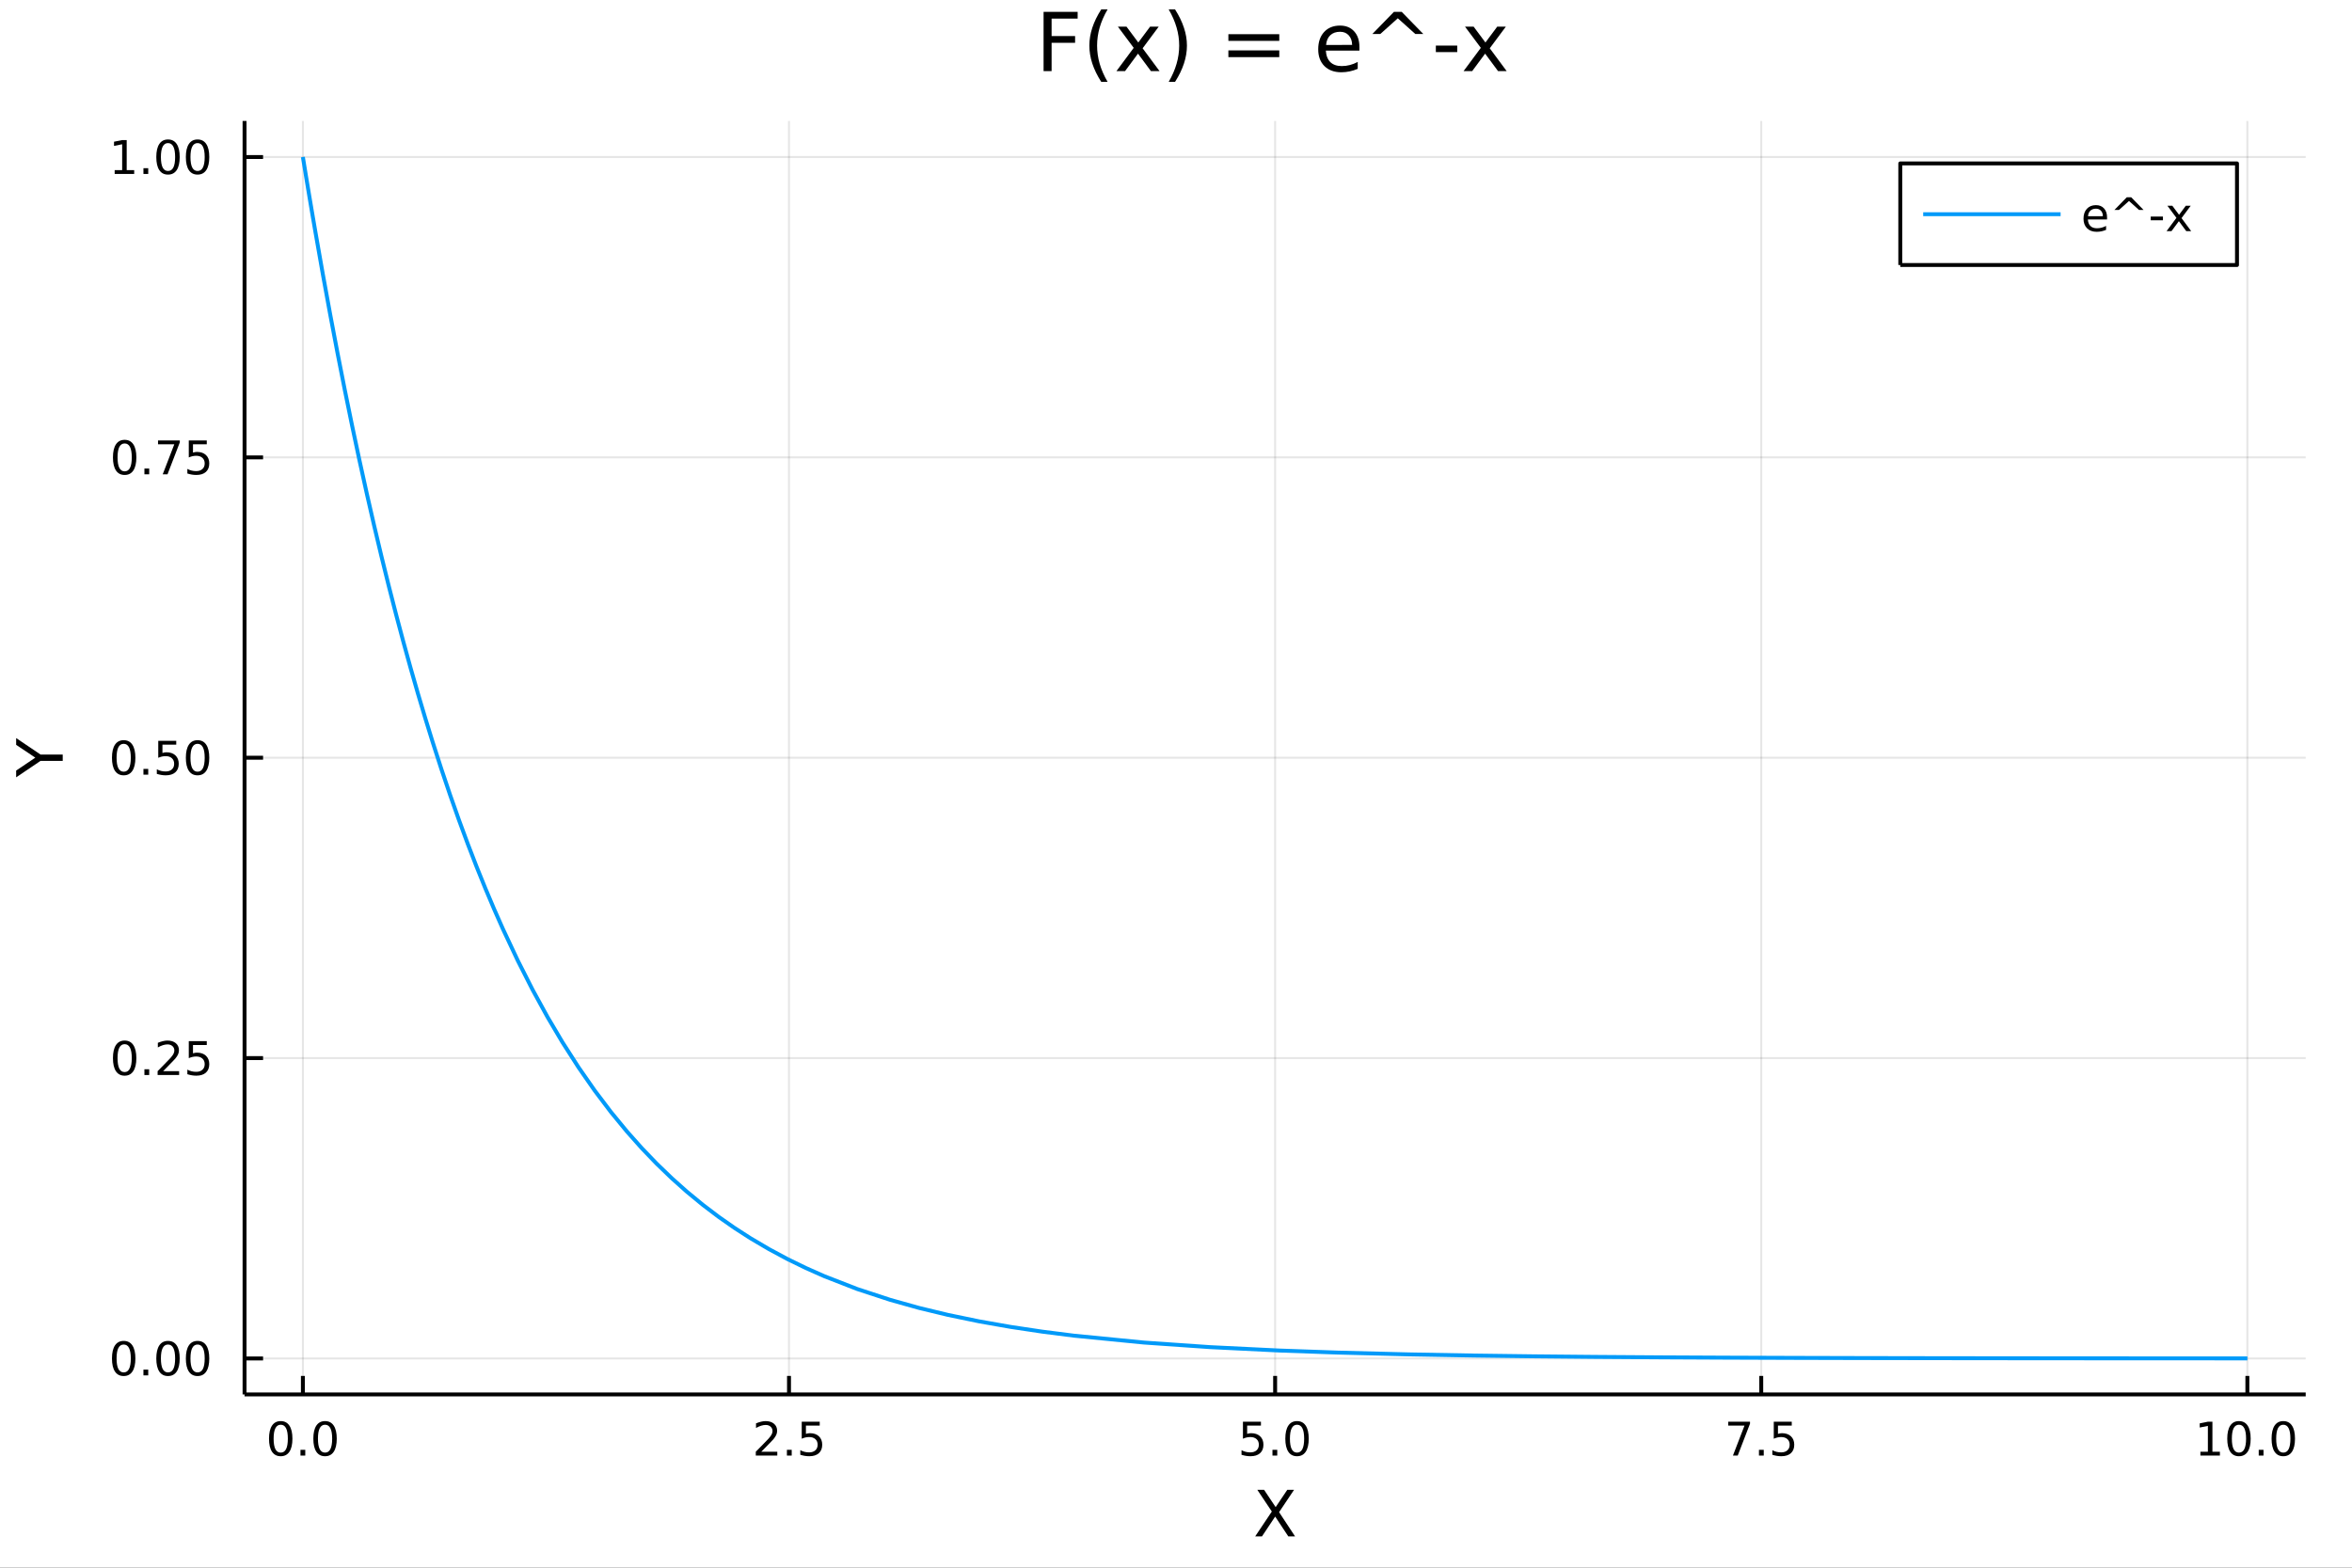 <?xml version="1.0" encoding="utf-8"?>
<svg xmlns="http://www.w3.org/2000/svg" xmlns:xlink="http://www.w3.org/1999/xlink" width="600" height="400" viewBox="0 0 2400 1600">
<rect x="0" y="0" width="2400" height="1600" fill="#333333" stroke="none"/>
<defs>
  <clipPath id="clip330">
    <rect x="0" y="0" width="2400" height="1600"/>
  </clipPath>
</defs>
<path clip-path="url(#clip330)" d="
M0 1600 L2400 1600 L2400 0 L0 0  Z
  " fill="#ffffff" fill-rule="evenodd" fill-opacity="1"/>
<defs>
  <clipPath id="clip331">
    <rect x="480" y="0" width="1681" height="1600"/>
  </clipPath>
</defs>
<path clip-path="url(#clip330)" d="
M249.542 1423.18 L2352.76 1423.18 L2352.76 123.472 L249.542 123.472  Z
  " fill="#ffffff" fill-rule="evenodd" fill-opacity="1"/>
<defs>
  <clipPath id="clip332">
    <rect x="249" y="123" width="2104" height="1301"/>
  </clipPath>
</defs>
<polyline clip-path="url(#clip332)" style="stroke:#000000; stroke-linecap:butt; stroke-linejoin:round; stroke-width:2; stroke-opacity:0.1; fill:none" points="
  309.067,1423.18 309.067,123.472 
  "/>
<polyline clip-path="url(#clip332)" style="stroke:#000000; stroke-linecap:butt; stroke-linejoin:round; stroke-width:2; stroke-opacity:0.1; fill:none" points="
  805.108,1423.18 805.108,123.472 
  "/>
<polyline clip-path="url(#clip332)" style="stroke:#000000; stroke-linecap:butt; stroke-linejoin:round; stroke-width:2; stroke-opacity:0.1; fill:none" points="
  1301.15,1423.18 1301.15,123.472 
  "/>
<polyline clip-path="url(#clip332)" style="stroke:#000000; stroke-linecap:butt; stroke-linejoin:round; stroke-width:2; stroke-opacity:0.1; fill:none" points="
  1797.19,1423.18 1797.19,123.472 
  "/>
<polyline clip-path="url(#clip332)" style="stroke:#000000; stroke-linecap:butt; stroke-linejoin:round; stroke-width:2; stroke-opacity:0.1; fill:none" points="
  2293.23,1423.18 2293.23,123.472 
  "/>
<polyline clip-path="url(#clip330)" style="stroke:#000000; stroke-linecap:butt; stroke-linejoin:round; stroke-width:4; stroke-opacity:1; fill:none" points="
  249.542,1423.18 2352.76,1423.18 
  "/>
<polyline clip-path="url(#clip330)" style="stroke:#000000; stroke-linecap:butt; stroke-linejoin:round; stroke-width:4; stroke-opacity:1; fill:none" points="
  309.067,1423.18 309.067,1404.28 
  "/>
<polyline clip-path="url(#clip330)" style="stroke:#000000; stroke-linecap:butt; stroke-linejoin:round; stroke-width:4; stroke-opacity:1; fill:none" points="
  805.108,1423.18 805.108,1404.28 
  "/>
<polyline clip-path="url(#clip330)" style="stroke:#000000; stroke-linecap:butt; stroke-linejoin:round; stroke-width:4; stroke-opacity:1; fill:none" points="
  1301.15,1423.18 1301.15,1404.28 
  "/>
<polyline clip-path="url(#clip330)" style="stroke:#000000; stroke-linecap:butt; stroke-linejoin:round; stroke-width:4; stroke-opacity:1; fill:none" points="
  1797.19,1423.18 1797.19,1404.28 
  "/>
<polyline clip-path="url(#clip330)" style="stroke:#000000; stroke-linecap:butt; stroke-linejoin:round; stroke-width:4; stroke-opacity:1; fill:none" points="
  2293.23,1423.18 2293.23,1404.28 
  "/>
<path clip-path="url(#clip330)" d="M286.451 1454.1 Q282.84 1454.1 281.012 1457.66 Q279.206 1461.2 279.206 1468.33 Q279.206 1475.44 281.012 1479.01 Q282.84 1482.55 286.451 1482.55 Q290.086 1482.55 291.891 1479.01 Q293.72 1475.44 293.72 1468.33 Q293.72 1461.2 291.891 1457.66 Q290.086 1454.1 286.451 1454.1 M286.451 1450.39 Q292.261 1450.39 295.317 1455 Q298.396 1459.58 298.396 1468.33 Q298.396 1477.06 295.317 1481.67 Q292.261 1486.25 286.451 1486.25 Q280.641 1486.25 277.562 1481.67 Q274.507 1477.06 274.507 1468.33 Q274.507 1459.58 277.562 1455 Q280.641 1450.39 286.451 1450.39 Z" fill="#000000" fill-rule="evenodd" fill-opacity="1" /><path clip-path="url(#clip330)" d="M306.613 1479.7 L311.497 1479.7 L311.497 1485.58 L306.613 1485.58 L306.613 1479.7 Z" fill="#000000" fill-rule="evenodd" fill-opacity="1" /><path clip-path="url(#clip330)" d="M331.683 1454.1 Q328.071 1454.1 326.243 1457.66 Q324.437 1461.2 324.437 1468.33 Q324.437 1475.44 326.243 1479.01 Q328.071 1482.55 331.683 1482.55 Q335.317 1482.55 337.122 1479.01 Q338.951 1475.44 338.951 1468.33 Q338.951 1461.2 337.122 1457.66 Q335.317 1454.1 331.683 1454.1 M331.683 1450.39 Q337.493 1450.39 340.548 1455 Q343.627 1459.58 343.627 1468.33 Q343.627 1477.06 340.548 1481.67 Q337.493 1486.25 331.683 1486.25 Q325.872 1486.25 322.794 1481.67 Q319.738 1477.06 319.738 1468.33 Q319.738 1459.58 322.794 1455 Q325.872 1450.39 331.683 1450.39 Z" fill="#000000" fill-rule="evenodd" fill-opacity="1" /><path clip-path="url(#clip330)" d="M776.844 1481.64 L793.164 1481.64 L793.164 1485.58 L771.219 1485.58 L771.219 1481.64 Q773.881 1478.89 778.465 1474.26 Q783.071 1469.61 784.252 1468.27 Q786.497 1465.74 787.377 1464.01 Q788.279 1462.25 788.279 1460.56 Q788.279 1457.8 786.335 1456.07 Q784.414 1454.33 781.312 1454.33 Q779.113 1454.33 776.659 1455.09 Q774.228 1455.86 771.451 1457.41 L771.451 1452.69 Q774.275 1451.55 776.728 1450.97 Q779.182 1450.39 781.219 1450.39 Q786.59 1450.39 789.784 1453.08 Q792.978 1455.77 792.978 1460.26 Q792.978 1462.39 792.168 1464.31 Q791.381 1466.2 789.275 1468.8 Q788.696 1469.47 785.594 1472.69 Q782.492 1475.88 776.844 1481.64 Z" fill="#000000" fill-rule="evenodd" fill-opacity="1" /><path clip-path="url(#clip330)" d="M802.978 1479.7 L807.863 1479.7 L807.863 1485.58 L802.978 1485.58 L802.978 1479.7 Z" fill="#000000" fill-rule="evenodd" fill-opacity="1" /><path clip-path="url(#clip330)" d="M818.094 1451.02 L836.45 1451.02 L836.45 1454.96 L822.376 1454.96 L822.376 1463.43 Q823.395 1463.08 824.413 1462.92 Q825.432 1462.73 826.45 1462.73 Q832.237 1462.73 835.617 1465.9 Q838.997 1469.08 838.997 1474.49 Q838.997 1480.07 835.524 1483.17 Q832.052 1486.25 825.733 1486.25 Q823.557 1486.25 821.288 1485.88 Q819.043 1485.51 816.636 1484.77 L816.636 1480.07 Q818.719 1481.2 820.941 1481.76 Q823.163 1482.32 825.64 1482.32 Q829.645 1482.32 831.983 1480.21 Q834.321 1478.1 834.321 1474.49 Q834.321 1470.88 831.983 1468.77 Q829.645 1466.67 825.64 1466.67 Q823.765 1466.67 821.89 1467.08 Q820.038 1467.5 818.094 1468.38 L818.094 1451.02 Z" fill="#000000" fill-rule="evenodd" fill-opacity="1" /><path clip-path="url(#clip330)" d="M1268.31 1451.02 L1286.67 1451.02 L1286.67 1454.96 L1272.6 1454.96 L1272.6 1463.43 Q1273.61 1463.08 1274.63 1462.92 Q1275.65 1462.73 1276.67 1462.73 Q1282.46 1462.73 1285.84 1465.9 Q1289.22 1469.08 1289.22 1474.49 Q1289.22 1480.07 1285.74 1483.17 Q1282.27 1486.25 1275.95 1486.25 Q1273.78 1486.25 1271.51 1485.88 Q1269.26 1485.51 1266.86 1484.77 L1266.86 1480.07 Q1268.94 1481.2 1271.16 1481.76 Q1273.38 1482.32 1275.86 1482.32 Q1279.86 1482.32 1282.2 1480.21 Q1284.54 1478.1 1284.54 1474.49 Q1284.54 1470.88 1282.2 1468.77 Q1279.86 1466.67 1275.86 1466.67 Q1273.98 1466.67 1272.11 1467.08 Q1270.26 1467.5 1268.31 1468.38 L1268.31 1451.02 Z" fill="#000000" fill-rule="evenodd" fill-opacity="1" /><path clip-path="url(#clip330)" d="M1298.43 1479.7 L1303.31 1479.7 L1303.31 1485.58 L1298.43 1485.58 L1298.43 1479.7 Z" fill="#000000" fill-rule="evenodd" fill-opacity="1" /><path clip-path="url(#clip330)" d="M1323.5 1454.1 Q1319.89 1454.1 1318.06 1457.66 Q1316.25 1461.2 1316.25 1468.33 Q1316.25 1475.44 1318.06 1479.01 Q1319.89 1482.55 1323.5 1482.55 Q1327.13 1482.55 1328.94 1479.01 Q1330.77 1475.44 1330.77 1468.33 Q1330.77 1461.2 1328.94 1457.66 Q1327.13 1454.1 1323.5 1454.1 M1323.5 1450.39 Q1329.31 1450.39 1332.36 1455 Q1335.44 1459.58 1335.44 1468.33 Q1335.44 1477.06 1332.36 1481.67 Q1329.31 1486.25 1323.5 1486.25 Q1317.69 1486.25 1314.61 1481.67 Q1311.55 1477.06 1311.55 1468.33 Q1311.55 1459.58 1314.61 1455 Q1317.69 1450.39 1323.5 1450.39 Z" fill="#000000" fill-rule="evenodd" fill-opacity="1" /><path clip-path="url(#clip330)" d="M1763.51 1451.02 L1785.73 1451.02 L1785.73 1453.01 L1773.19 1485.58 L1768.3 1485.58 L1780.11 1454.96 L1763.51 1454.96 L1763.51 1451.02 Z" fill="#000000" fill-rule="evenodd" fill-opacity="1" /><path clip-path="url(#clip330)" d="M1794.85 1479.7 L1799.74 1479.7 L1799.74 1485.58 L1794.85 1485.58 L1794.85 1479.7 Z" fill="#000000" fill-rule="evenodd" fill-opacity="1" /><path clip-path="url(#clip330)" d="M1809.97 1451.02 L1828.32 1451.02 L1828.32 1454.96 L1814.25 1454.96 L1814.25 1463.43 Q1815.27 1463.08 1816.29 1462.92 Q1817.31 1462.73 1818.32 1462.73 Q1824.11 1462.73 1827.49 1465.9 Q1830.87 1469.08 1830.87 1474.49 Q1830.87 1480.07 1827.4 1483.17 Q1823.93 1486.25 1817.61 1486.25 Q1815.43 1486.25 1813.16 1485.88 Q1810.92 1485.51 1808.51 1484.77 L1808.51 1480.07 Q1810.59 1481.2 1812.81 1481.76 Q1815.04 1482.32 1817.51 1482.32 Q1821.52 1482.32 1823.86 1480.21 Q1826.19 1478.1 1826.19 1474.49 Q1826.19 1470.88 1823.86 1468.77 Q1821.52 1466.67 1817.51 1466.67 Q1815.64 1466.67 1813.76 1467.08 Q1811.91 1467.5 1809.97 1468.38 L1809.97 1451.02 Z" fill="#000000" fill-rule="evenodd" fill-opacity="1" /><path clip-path="url(#clip330)" d="M2245.3 1481.64 L2252.94 1481.64 L2252.94 1455.28 L2244.63 1456.95 L2244.63 1452.69 L2252.9 1451.02 L2257.57 1451.02 L2257.57 1481.64 L2265.21 1481.64 L2265.21 1485.58 L2245.3 1485.58 L2245.3 1481.64 Z" fill="#000000" fill-rule="evenodd" fill-opacity="1" /><path clip-path="url(#clip330)" d="M2284.65 1454.1 Q2281.04 1454.1 2279.21 1457.66 Q2277.41 1461.2 2277.41 1468.33 Q2277.41 1475.44 2279.21 1479.01 Q2281.04 1482.55 2284.65 1482.55 Q2288.29 1482.55 2290.09 1479.01 Q2291.92 1475.44 2291.92 1468.33 Q2291.92 1461.2 2290.09 1457.66 Q2288.29 1454.1 2284.65 1454.1 M2284.65 1450.39 Q2290.46 1450.39 2293.52 1455 Q2296.6 1459.58 2296.6 1468.33 Q2296.6 1477.06 2293.52 1481.67 Q2290.46 1486.25 2284.65 1486.25 Q2278.84 1486.25 2275.77 1481.67 Q2272.71 1477.06 2272.71 1468.33 Q2272.71 1459.58 2275.77 1455 Q2278.84 1450.39 2284.65 1450.39 Z" fill="#000000" fill-rule="evenodd" fill-opacity="1" /><path clip-path="url(#clip330)" d="M2304.82 1479.7 L2309.7 1479.7 L2309.7 1485.58 L2304.82 1485.58 L2304.82 1479.7 Z" fill="#000000" fill-rule="evenodd" fill-opacity="1" /><path clip-path="url(#clip330)" d="M2329.89 1454.1 Q2326.27 1454.1 2324.45 1457.66 Q2322.64 1461.2 2322.64 1468.33 Q2322.64 1475.44 2324.45 1479.01 Q2326.27 1482.55 2329.89 1482.55 Q2333.52 1482.55 2335.33 1479.01 Q2337.15 1475.44 2337.15 1468.33 Q2337.15 1461.2 2335.33 1457.66 Q2333.52 1454.1 2329.89 1454.1 M2329.89 1450.39 Q2335.7 1450.39 2338.75 1455 Q2341.83 1459.58 2341.83 1468.33 Q2341.83 1477.06 2338.75 1481.67 Q2335.7 1486.25 2329.89 1486.25 Q2324.08 1486.25 2321 1481.67 Q2317.94 1477.06 2317.94 1468.33 Q2317.94 1459.58 2321 1455 Q2324.08 1450.39 2329.89 1450.39 Z" fill="#000000" fill-rule="evenodd" fill-opacity="1" /><path clip-path="url(#clip330)" d="M1282.97 1520.52 L1289.88 1520.52 L1301.69 1538.19 L1313.56 1520.52 L1320.47 1520.52 L1305.19 1543.34 L1321.49 1568.04 L1314.58 1568.04 L1301.21 1547.83 L1287.75 1568.04 L1280.81 1568.04 L1297.78 1542.68 L1282.97 1520.52 Z" fill="#000000" fill-rule="evenodd" fill-opacity="1" /><polyline clip-path="url(#clip332)" style="stroke:#000000; stroke-linecap:butt; stroke-linejoin:round; stroke-width:2; stroke-opacity:0.1; fill:none" points="
  249.542,1386.45 2352.76,1386.45 
  "/>
<polyline clip-path="url(#clip332)" style="stroke:#000000; stroke-linecap:butt; stroke-linejoin:round; stroke-width:2; stroke-opacity:0.1; fill:none" points="
  249.542,1079.9 2352.76,1079.9 
  "/>
<polyline clip-path="url(#clip332)" style="stroke:#000000; stroke-linecap:butt; stroke-linejoin:round; stroke-width:2; stroke-opacity:0.1; fill:none" points="
  249.542,773.354 2352.76,773.354 
  "/>
<polyline clip-path="url(#clip332)" style="stroke:#000000; stroke-linecap:butt; stroke-linejoin:round; stroke-width:2; stroke-opacity:0.1; fill:none" points="
  249.542,466.805 2352.76,466.805 
  "/>
<polyline clip-path="url(#clip332)" style="stroke:#000000; stroke-linecap:butt; stroke-linejoin:round; stroke-width:2; stroke-opacity:0.1; fill:none" points="
  249.542,160.256 2352.76,160.256 
  "/>
<polyline clip-path="url(#clip330)" style="stroke:#000000; stroke-linecap:butt; stroke-linejoin:round; stroke-width:4; stroke-opacity:1; fill:none" points="
  249.542,1423.18 249.542,123.472 
  "/>
<polyline clip-path="url(#clip330)" style="stroke:#000000; stroke-linecap:butt; stroke-linejoin:round; stroke-width:4; stroke-opacity:1; fill:none" points="
  249.542,1386.45 268.44,1386.45 
  "/>
<polyline clip-path="url(#clip330)" style="stroke:#000000; stroke-linecap:butt; stroke-linejoin:round; stroke-width:4; stroke-opacity:1; fill:none" points="
  249.542,1079.9 268.44,1079.9 
  "/>
<polyline clip-path="url(#clip330)" style="stroke:#000000; stroke-linecap:butt; stroke-linejoin:round; stroke-width:4; stroke-opacity:1; fill:none" points="
  249.542,773.354 268.44,773.354 
  "/>
<polyline clip-path="url(#clip330)" style="stroke:#000000; stroke-linecap:butt; stroke-linejoin:round; stroke-width:4; stroke-opacity:1; fill:none" points="
  249.542,466.805 268.44,466.805 
  "/>
<polyline clip-path="url(#clip330)" style="stroke:#000000; stroke-linecap:butt; stroke-linejoin:round; stroke-width:4; stroke-opacity:1; fill:none" points="
  249.542,160.256 268.44,160.256 
  "/>
<path clip-path="url(#clip330)" d="M126.205 1372.25 Q122.593 1372.25 120.765 1375.81 Q118.959 1379.36 118.959 1386.49 Q118.959 1393.59 120.765 1397.16 Q122.593 1400.7 126.205 1400.7 Q129.839 1400.7 131.644 1397.16 Q133.473 1393.59 133.473 1386.49 Q133.473 1379.36 131.644 1375.81 Q129.839 1372.25 126.205 1372.25 M126.205 1368.55 Q132.015 1368.55 135.07 1373.15 Q138.149 1377.74 138.149 1386.49 Q138.149 1395.21 135.07 1399.82 Q132.015 1404.4 126.205 1404.4 Q120.394 1404.4 117.316 1399.82 Q114.26 1395.21 114.26 1386.49 Q114.26 1377.74 117.316 1373.15 Q120.394 1368.55 126.205 1368.55 Z" fill="#000000" fill-rule="evenodd" fill-opacity="1" /><path clip-path="url(#clip330)" d="M146.366 1397.85 L151.251 1397.85 L151.251 1403.73 L146.366 1403.73 L146.366 1397.85 Z" fill="#000000" fill-rule="evenodd" fill-opacity="1" /><path clip-path="url(#clip330)" d="M171.436 1372.25 Q167.825 1372.25 165.996 1375.81 Q164.19 1379.36 164.19 1386.49 Q164.19 1393.59 165.996 1397.16 Q167.825 1400.7 171.436 1400.7 Q175.07 1400.7 176.876 1397.16 Q178.704 1393.59 178.704 1386.49 Q178.704 1379.36 176.876 1375.81 Q175.07 1372.25 171.436 1372.25 M171.436 1368.55 Q177.246 1368.55 180.301 1373.15 Q183.38 1377.74 183.38 1386.49 Q183.38 1395.21 180.301 1399.82 Q177.246 1404.4 171.436 1404.4 Q165.626 1404.4 162.547 1399.82 Q159.491 1395.21 159.491 1386.49 Q159.491 1377.74 162.547 1373.15 Q165.626 1368.55 171.436 1368.55 Z" fill="#000000" fill-rule="evenodd" fill-opacity="1" /><path clip-path="url(#clip330)" d="M201.598 1372.25 Q197.987 1372.25 196.158 1375.81 Q194.352 1379.36 194.352 1386.49 Q194.352 1393.59 196.158 1397.16 Q197.987 1400.7 201.598 1400.7 Q205.232 1400.7 207.037 1397.16 Q208.866 1393.59 208.866 1386.49 Q208.866 1379.36 207.037 1375.81 Q205.232 1372.25 201.598 1372.25 M201.598 1368.55 Q207.408 1368.55 210.463 1373.15 Q213.542 1377.74 213.542 1386.49 Q213.542 1395.21 210.463 1399.82 Q207.408 1404.4 201.598 1404.4 Q195.787 1404.4 192.709 1399.82 Q189.653 1395.21 189.653 1386.49 Q189.653 1377.74 192.709 1373.15 Q195.787 1368.55 201.598 1368.55 Z" fill="#000000" fill-rule="evenodd" fill-opacity="1" /><path clip-path="url(#clip330)" d="M127.2 1065.7 Q123.589 1065.7 121.76 1069.27 Q119.955 1072.81 119.955 1079.94 Q119.955 1087.04 121.76 1090.61 Q123.589 1094.15 127.2 1094.15 Q130.834 1094.15 132.64 1090.61 Q134.468 1087.04 134.468 1079.94 Q134.468 1072.81 132.64 1069.27 Q130.834 1065.7 127.2 1065.7 M127.2 1062 Q133.01 1062 136.066 1066.6 Q139.144 1071.19 139.144 1079.94 Q139.144 1088.66 136.066 1093.27 Q133.01 1097.85 127.2 1097.85 Q121.39 1097.85 118.311 1093.27 Q115.256 1088.66 115.256 1079.94 Q115.256 1071.19 118.311 1066.6 Q121.39 1062 127.2 1062 Z" fill="#000000" fill-rule="evenodd" fill-opacity="1" /><path clip-path="url(#clip330)" d="M147.362 1091.3 L152.246 1091.3 L152.246 1097.18 L147.362 1097.18 L147.362 1091.3 Z" fill="#000000" fill-rule="evenodd" fill-opacity="1" /><path clip-path="url(#clip330)" d="M166.459 1093.25 L182.778 1093.25 L182.778 1097.18 L160.834 1097.18 L160.834 1093.25 Q163.496 1090.49 168.079 1085.86 Q172.686 1081.21 173.866 1079.87 Q176.112 1077.34 176.991 1075.61 Q177.894 1073.85 177.894 1072.16 Q177.894 1069.4 175.95 1067.67 Q174.028 1065.93 170.927 1065.93 Q168.727 1065.93 166.274 1066.7 Q163.843 1067.46 161.065 1069.01 L161.065 1064.29 Q163.89 1063.15 166.343 1062.58 Q168.797 1062 170.834 1062 Q176.204 1062 179.399 1064.68 Q182.593 1067.37 182.593 1071.86 Q182.593 1073.99 181.783 1075.91 Q180.996 1077.81 178.889 1080.4 Q178.311 1081.07 175.209 1084.29 Q172.107 1087.48 166.459 1093.25 Z" fill="#000000" fill-rule="evenodd" fill-opacity="1" /><path clip-path="url(#clip330)" d="M192.639 1062.62 L210.996 1062.62 L210.996 1066.56 L196.922 1066.56 L196.922 1075.03 Q197.94 1074.68 198.959 1074.52 Q199.977 1074.34 200.996 1074.34 Q206.783 1074.34 210.162 1077.51 Q213.542 1080.68 213.542 1086.09 Q213.542 1091.67 210.07 1094.78 Q206.598 1097.85 200.278 1097.85 Q198.102 1097.85 195.834 1097.48 Q193.588 1097.11 191.181 1096.37 L191.181 1091.67 Q193.264 1092.81 195.487 1093.36 Q197.709 1093.92 200.186 1093.92 Q204.19 1093.92 206.528 1091.81 Q208.866 1089.71 208.866 1086.09 Q208.866 1082.48 206.528 1080.38 Q204.19 1078.27 200.186 1078.27 Q198.311 1078.27 196.436 1078.69 Q194.584 1079.1 192.639 1079.98 L192.639 1062.62 Z" fill="#000000" fill-rule="evenodd" fill-opacity="1" /><path clip-path="url(#clip330)" d="M126.205 759.153 Q122.593 759.153 120.765 762.717 Q118.959 766.259 118.959 773.389 Q118.959 780.495 120.765 784.06 Q122.593 787.601 126.205 787.601 Q129.839 787.601 131.644 784.06 Q133.473 780.495 133.473 773.389 Q133.473 766.259 131.644 762.717 Q129.839 759.153 126.205 759.153 M126.205 755.449 Q132.015 755.449 135.07 760.055 Q138.149 764.639 138.149 773.389 Q138.149 782.115 135.07 786.722 Q132.015 791.305 126.205 791.305 Q120.394 791.305 117.316 786.722 Q114.26 782.115 114.26 773.389 Q114.26 764.639 117.316 760.055 Q120.394 755.449 126.205 755.449 Z" fill="#000000" fill-rule="evenodd" fill-opacity="1" /><path clip-path="url(#clip330)" d="M146.366 784.754 L151.251 784.754 L151.251 790.634 L146.366 790.634 L146.366 784.754 Z" fill="#000000" fill-rule="evenodd" fill-opacity="1" /><path clip-path="url(#clip330)" d="M161.482 756.074 L179.839 756.074 L179.839 760.009 L165.765 760.009 L165.765 768.481 Q166.783 768.134 167.802 767.972 Q168.82 767.787 169.839 767.787 Q175.626 767.787 179.005 770.958 Q182.385 774.129 182.385 779.546 Q182.385 785.125 178.913 788.226 Q175.44 791.305 169.121 791.305 Q166.945 791.305 164.677 790.935 Q162.431 790.564 160.024 789.824 L160.024 785.125 Q162.107 786.259 164.329 786.814 Q166.552 787.37 169.028 787.37 Q173.033 787.37 175.371 785.263 Q177.709 783.157 177.709 779.546 Q177.709 775.935 175.371 773.828 Q173.033 771.722 169.028 771.722 Q167.153 771.722 165.278 772.139 Q163.427 772.555 161.482 773.435 L161.482 756.074 Z" fill="#000000" fill-rule="evenodd" fill-opacity="1" /><path clip-path="url(#clip330)" d="M201.598 759.153 Q197.987 759.153 196.158 762.717 Q194.352 766.259 194.352 773.389 Q194.352 780.495 196.158 784.06 Q197.987 787.601 201.598 787.601 Q205.232 787.601 207.037 784.06 Q208.866 780.495 208.866 773.389 Q208.866 766.259 207.037 762.717 Q205.232 759.153 201.598 759.153 M201.598 755.449 Q207.408 755.449 210.463 760.055 Q213.542 764.639 213.542 773.389 Q213.542 782.115 210.463 786.722 Q207.408 791.305 201.598 791.305 Q195.787 791.305 192.709 786.722 Q189.653 782.115 189.653 773.389 Q189.653 764.639 192.709 760.055 Q195.787 755.449 201.598 755.449 Z" fill="#000000" fill-rule="evenodd" fill-opacity="1" /><path clip-path="url(#clip330)" d="M127.2 452.604 Q123.589 452.604 121.76 456.169 Q119.955 459.71 119.955 466.84 Q119.955 473.946 121.76 477.511 Q123.589 481.053 127.2 481.053 Q130.834 481.053 132.64 477.511 Q134.468 473.946 134.468 466.84 Q134.468 459.71 132.64 456.169 Q130.834 452.604 127.2 452.604 M127.2 448.9 Q133.01 448.9 136.066 453.507 Q139.144 458.09 139.144 466.84 Q139.144 475.567 136.066 480.173 Q133.01 484.756 127.2 484.756 Q121.39 484.756 118.311 480.173 Q115.256 475.567 115.256 466.84 Q115.256 458.09 118.311 453.507 Q121.39 448.9 127.2 448.9 Z" fill="#000000" fill-rule="evenodd" fill-opacity="1" /><path clip-path="url(#clip330)" d="M147.362 478.205 L152.246 478.205 L152.246 484.085 L147.362 484.085 L147.362 478.205 Z" fill="#000000" fill-rule="evenodd" fill-opacity="1" /><path clip-path="url(#clip330)" d="M161.251 449.525 L183.473 449.525 L183.473 451.516 L170.927 484.085 L166.042 484.085 L177.848 453.46 L161.251 453.46 L161.251 449.525 Z" fill="#000000" fill-rule="evenodd" fill-opacity="1" /><path clip-path="url(#clip330)" d="M192.639 449.525 L210.996 449.525 L210.996 453.46 L196.922 453.46 L196.922 461.932 Q197.94 461.585 198.959 461.423 Q199.977 461.238 200.996 461.238 Q206.783 461.238 210.162 464.409 Q213.542 467.581 213.542 472.997 Q213.542 478.576 210.07 481.678 Q206.598 484.756 200.278 484.756 Q198.102 484.756 195.834 484.386 Q193.588 484.016 191.181 483.275 L191.181 478.576 Q193.264 479.71 195.487 480.266 Q197.709 480.821 200.186 480.821 Q204.19 480.821 206.528 478.715 Q208.866 476.608 208.866 472.997 Q208.866 469.386 206.528 467.28 Q204.19 465.173 200.186 465.173 Q198.311 465.173 196.436 465.59 Q194.584 466.006 192.639 466.886 L192.639 449.525 Z" fill="#000000" fill-rule="evenodd" fill-opacity="1" /><path clip-path="url(#clip330)" d="M117.015 173.601 L124.654 173.601 L124.654 147.236 L116.343 148.902 L116.343 144.643 L124.607 142.976 L129.283 142.976 L129.283 173.601 L136.922 173.601 L136.922 177.536 L117.015 177.536 L117.015 173.601 Z" fill="#000000" fill-rule="evenodd" fill-opacity="1" /><path clip-path="url(#clip330)" d="M146.366 171.657 L151.251 171.657 L151.251 177.536 L146.366 177.536 L146.366 171.657 Z" fill="#000000" fill-rule="evenodd" fill-opacity="1" /><path clip-path="url(#clip330)" d="M171.436 146.055 Q167.825 146.055 165.996 149.62 Q164.19 153.161 164.19 160.291 Q164.19 167.397 165.996 170.962 Q167.825 174.504 171.436 174.504 Q175.07 174.504 176.876 170.962 Q178.704 167.397 178.704 160.291 Q178.704 153.161 176.876 149.62 Q175.07 146.055 171.436 146.055 M171.436 142.351 Q177.246 142.351 180.301 146.958 Q183.38 151.541 183.38 160.291 Q183.38 169.018 180.301 173.624 Q177.246 178.208 171.436 178.208 Q165.626 178.208 162.547 173.624 Q159.491 169.018 159.491 160.291 Q159.491 151.541 162.547 146.958 Q165.626 142.351 171.436 142.351 Z" fill="#000000" fill-rule="evenodd" fill-opacity="1" /><path clip-path="url(#clip330)" d="M201.598 146.055 Q197.987 146.055 196.158 149.62 Q194.352 153.161 194.352 160.291 Q194.352 167.397 196.158 170.962 Q197.987 174.504 201.598 174.504 Q205.232 174.504 207.037 170.962 Q208.866 167.397 208.866 160.291 Q208.866 153.161 207.037 149.62 Q205.232 146.055 201.598 146.055 M201.598 142.351 Q207.408 142.351 210.463 146.958 Q213.542 151.541 213.542 160.291 Q213.542 169.018 210.463 173.624 Q207.408 178.208 201.598 178.208 Q195.787 178.208 192.709 173.624 Q189.653 169.018 189.653 160.291 Q189.653 151.541 192.709 146.958 Q195.787 142.351 201.598 142.351 Z" fill="#000000" fill-rule="evenodd" fill-opacity="1" /><path clip-path="url(#clip330)" d="M16.484 793.362 L16.484 786.455 L36.027 773.278 L16.484 760.197 L16.484 753.29 L41.374 770.095 L64.004 770.095 L64.004 776.557 L41.374 776.557 L16.484 793.362 Z" fill="#000000" fill-rule="evenodd" fill-opacity="1" /><path clip-path="url(#clip330)" d="M1064.88 12.096 L1099.64 12.096 L1099.64 18.983 L1073.06 18.983 L1073.06 36.806 L1097.04 36.806 L1097.04 43.693 L1073.06 43.693 L1073.06 72.576 L1064.88 72.576 L1064.88 12.096 Z" fill="#000000" fill-rule="evenodd" fill-opacity="1" /><path clip-path="url(#clip330)" d="M1130.18 9.625 Q1124.75 18.942 1122.12 28.057 Q1119.49 37.171 1119.49 46.529 Q1119.49 55.886 1122.12 65.082 Q1124.79 74.237 1130.18 83.513 L1123.7 83.513 Q1117.62 73.994 1114.58 64.798 Q1111.59 55.603 1111.59 46.529 Q1111.59 37.495 1114.58 28.34 Q1117.58 19.185 1123.7 9.625 L1130.18 9.625 Z" fill="#000000" fill-rule="evenodd" fill-opacity="1" /><path clip-path="url(#clip330)" d="M1182.36 27.206 L1165.95 49.283 L1183.21 72.576 L1174.42 72.576 L1161.21 54.752 L1148 72.576 L1139.21 72.576 L1156.84 48.838 L1140.71 27.206 L1149.5 27.206 L1161.53 43.369 L1173.57 27.206 L1182.36 27.206 Z" fill="#000000" fill-rule="evenodd" fill-opacity="1" /><path clip-path="url(#clip330)" d="M1192.56 9.625 L1199.05 9.625 Q1205.12 19.185 1208.12 28.34 Q1211.16 37.495 1211.16 46.529 Q1211.16 55.603 1208.12 64.798 Q1205.12 73.994 1199.05 83.513 L1192.56 83.513 Q1197.95 74.237 1200.59 65.082 Q1203.26 55.886 1203.26 46.529 Q1203.26 37.171 1200.59 28.057 Q1197.95 18.942 1192.56 9.625 Z" fill="#000000" fill-rule="evenodd" fill-opacity="1" /><path clip-path="url(#clip330)" d="M1253.45 34.903 L1305.38 34.903 L1305.38 41.708 L1253.45 41.708 L1253.45 34.903 M1253.45 51.43 L1305.38 51.43 L1305.38 58.317 L1253.45 58.317 L1253.45 51.43 Z" fill="#000000" fill-rule="evenodd" fill-opacity="1" /><path clip-path="url(#clip330)" d="M1387.17 48.028 L1387.17 51.673 L1352.9 51.673 Q1353.39 59.37 1357.52 63.421 Q1361.69 67.431 1369.1 67.431 Q1373.4 67.431 1377.41 66.378 Q1381.46 65.325 1385.43 63.218 L1385.43 70.267 Q1381.42 71.968 1377.2 72.86 Q1372.99 73.751 1368.66 73.751 Q1357.8 73.751 1351.44 67.431 Q1345.12 61.112 1345.12 50.337 Q1345.12 39.197 1351.12 32.675 Q1357.15 26.112 1367.36 26.112 Q1376.52 26.112 1381.82 32.026 Q1387.17 37.9 1387.17 48.028 M1379.72 45.84 Q1379.64 39.723 1376.27 36.077 Q1372.95 32.431 1367.44 32.431 Q1361.2 32.431 1357.44 35.956 Q1353.71 39.48 1353.14 45.88 L1379.72 45.84 Z" fill="#000000" fill-rule="evenodd" fill-opacity="1" /><path clip-path="url(#clip330)" d="M1430.31 12.096 L1452.31 34.66 L1444.17 34.66 L1426.34 18.659 L1408.52 34.66 L1400.38 34.66 L1422.37 12.096 L1430.31 12.096 Z" fill="#000000" fill-rule="evenodd" fill-opacity="1" /><path clip-path="url(#clip330)" d="M1465.15 46.529 L1486.98 46.529 L1486.98 53.172 L1465.15 53.172 L1465.15 46.529 Z" fill="#000000" fill-rule="evenodd" fill-opacity="1" /><path clip-path="url(#clip330)" d="M1536.57 27.206 L1520.16 49.283 L1537.42 72.576 L1528.63 72.576 L1515.42 54.752 L1502.22 72.576 L1493.43 72.576 L1511.05 48.838 L1494.92 27.206 L1503.71 27.206 L1515.75 43.369 L1527.78 27.206 L1536.57 27.206 Z" fill="#000000" fill-rule="evenodd" fill-opacity="1" /><polyline clip-path="url(#clip332)" style="stroke:#009af9; stroke-linecap:butt; stroke-linejoin:round; stroke-width:4; stroke-opacity:1; fill:none" points="
  309.067,160.256 312.296,180.053 315.526,199.53 318.755,218.692 321.985,237.545 329.45,279.969 336.916,320.827 344.381,360.175 351.846,398.071 359.312,434.568 
  366.777,469.717 374.242,503.568 381.708,536.169 389.173,567.566 396.638,597.804 404.104,626.925 411.569,654.971 419.034,681.981 426.5,707.994 433.965,733.047 
  441.43,757.174 450.403,784.997 459.376,811.59 468.349,837.007 477.321,861.301 486.294,884.52 495.267,906.713 504.239,927.924 513.212,948.197 528.385,980.461 
  543.557,1010.35 558.73,1038.04 573.903,1063.69 590.384,1089.41 606.866,1113.09 623.348,1134.88 639.83,1154.93 655.024,1172 670.219,1187.81 685.414,1202.45 
  700.609,1216.02 716.899,1229.45 733.189,1241.83 749.48,1253.23 765.77,1263.73 784.644,1274.86 803.518,1284.99 822.392,1294.2 841.266,1302.57 874.812,1315.62 
  908.357,1326.63 937.774,1334.88 967.191,1341.98 999.263,1348.62 1031.34,1354.27 1063.6,1359.1 1095.86,1363.2 1167.2,1370.22 1235.08,1374.92 1305.66,1378.37 
  1365.07,1380.46 1437.61,1382.3 1504.05,1383.48 1565.42,1384.27 1627.59,1384.86 1697.26,1385.33 1760.39,1385.63 1832.67,1385.88 1899.6,1386.05 1965.58,1386.16 
  2029.64,1386.24 2095.31,1386.3 2167.27,1386.35 2271.79,1386.39 2293.23,1386.4 
  "/>
<path clip-path="url(#clip330)" d="
M1939.07 270.476 L2282.65 270.476 L2282.65 166.796 L1939.07 166.796  Z
  " fill="#ffffff" fill-rule="evenodd" fill-opacity="1"/>
<polyline clip-path="url(#clip330)" style="stroke:#000000; stroke-linecap:butt; stroke-linejoin:round; stroke-width:4; stroke-opacity:1; fill:none" points="
  1939.07,270.476 2282.65,270.476 2282.65,166.796 1939.07,166.796 1939.07,270.476 
  "/>
<polyline clip-path="url(#clip330)" style="stroke:#009af9; stroke-linecap:butt; stroke-linejoin:round; stroke-width:4; stroke-opacity:1; fill:none" points="
  1962.44,218.636 2102.66,218.636 
  "/>
<path clip-path="url(#clip330)" d="M2150.05 221.888 L2150.05 223.971 L2130.47 223.971 Q2130.75 228.369 2133.11 230.684 Q2135.49 232.976 2139.73 232.976 Q2142.18 232.976 2144.48 232.374 Q2146.79 231.772 2149.06 230.569 L2149.06 234.596 Q2146.77 235.568 2144.36 236.078 Q2141.95 236.587 2139.48 236.587 Q2133.27 236.587 2129.64 232.976 Q2126.03 229.365 2126.03 223.207 Q2126.03 216.842 2129.45 213.115 Q2132.9 209.365 2138.74 209.365 Q2143.97 209.365 2147 212.745 Q2150.05 216.101 2150.05 221.888 M2145.8 220.638 Q2145.75 217.143 2143.83 215.059 Q2141.93 212.976 2138.78 212.976 Q2135.22 212.976 2133.06 214.99 Q2130.93 217.004 2130.61 220.661 L2145.8 220.638 Z" fill="#000000" fill-rule="evenodd" fill-opacity="1" /><path clip-path="url(#clip330)" d="M2174.71 201.356 L2187.28 214.249 L2182.62 214.249 L2172.44 205.106 L2162.25 214.249 L2157.6 214.249 L2170.17 201.356 L2174.71 201.356 Z" fill="#000000" fill-rule="evenodd" fill-opacity="1" /><path clip-path="url(#clip330)" d="M2194.61 221.032 L2207.09 221.032 L2207.09 224.828 L2194.61 224.828 L2194.61 221.032 Z" fill="#000000" fill-rule="evenodd" fill-opacity="1" /><path clip-path="url(#clip330)" d="M2235.42 209.99 L2226.05 222.606 L2235.91 235.916 L2230.89 235.916 L2223.34 225.731 L2215.8 235.916 L2210.77 235.916 L2220.84 222.351 L2211.63 209.99 L2216.65 209.99 L2223.53 219.226 L2230.4 209.99 L2235.42 209.99 Z" fill="#000000" fill-rule="evenodd" fill-opacity="1" /></svg>
